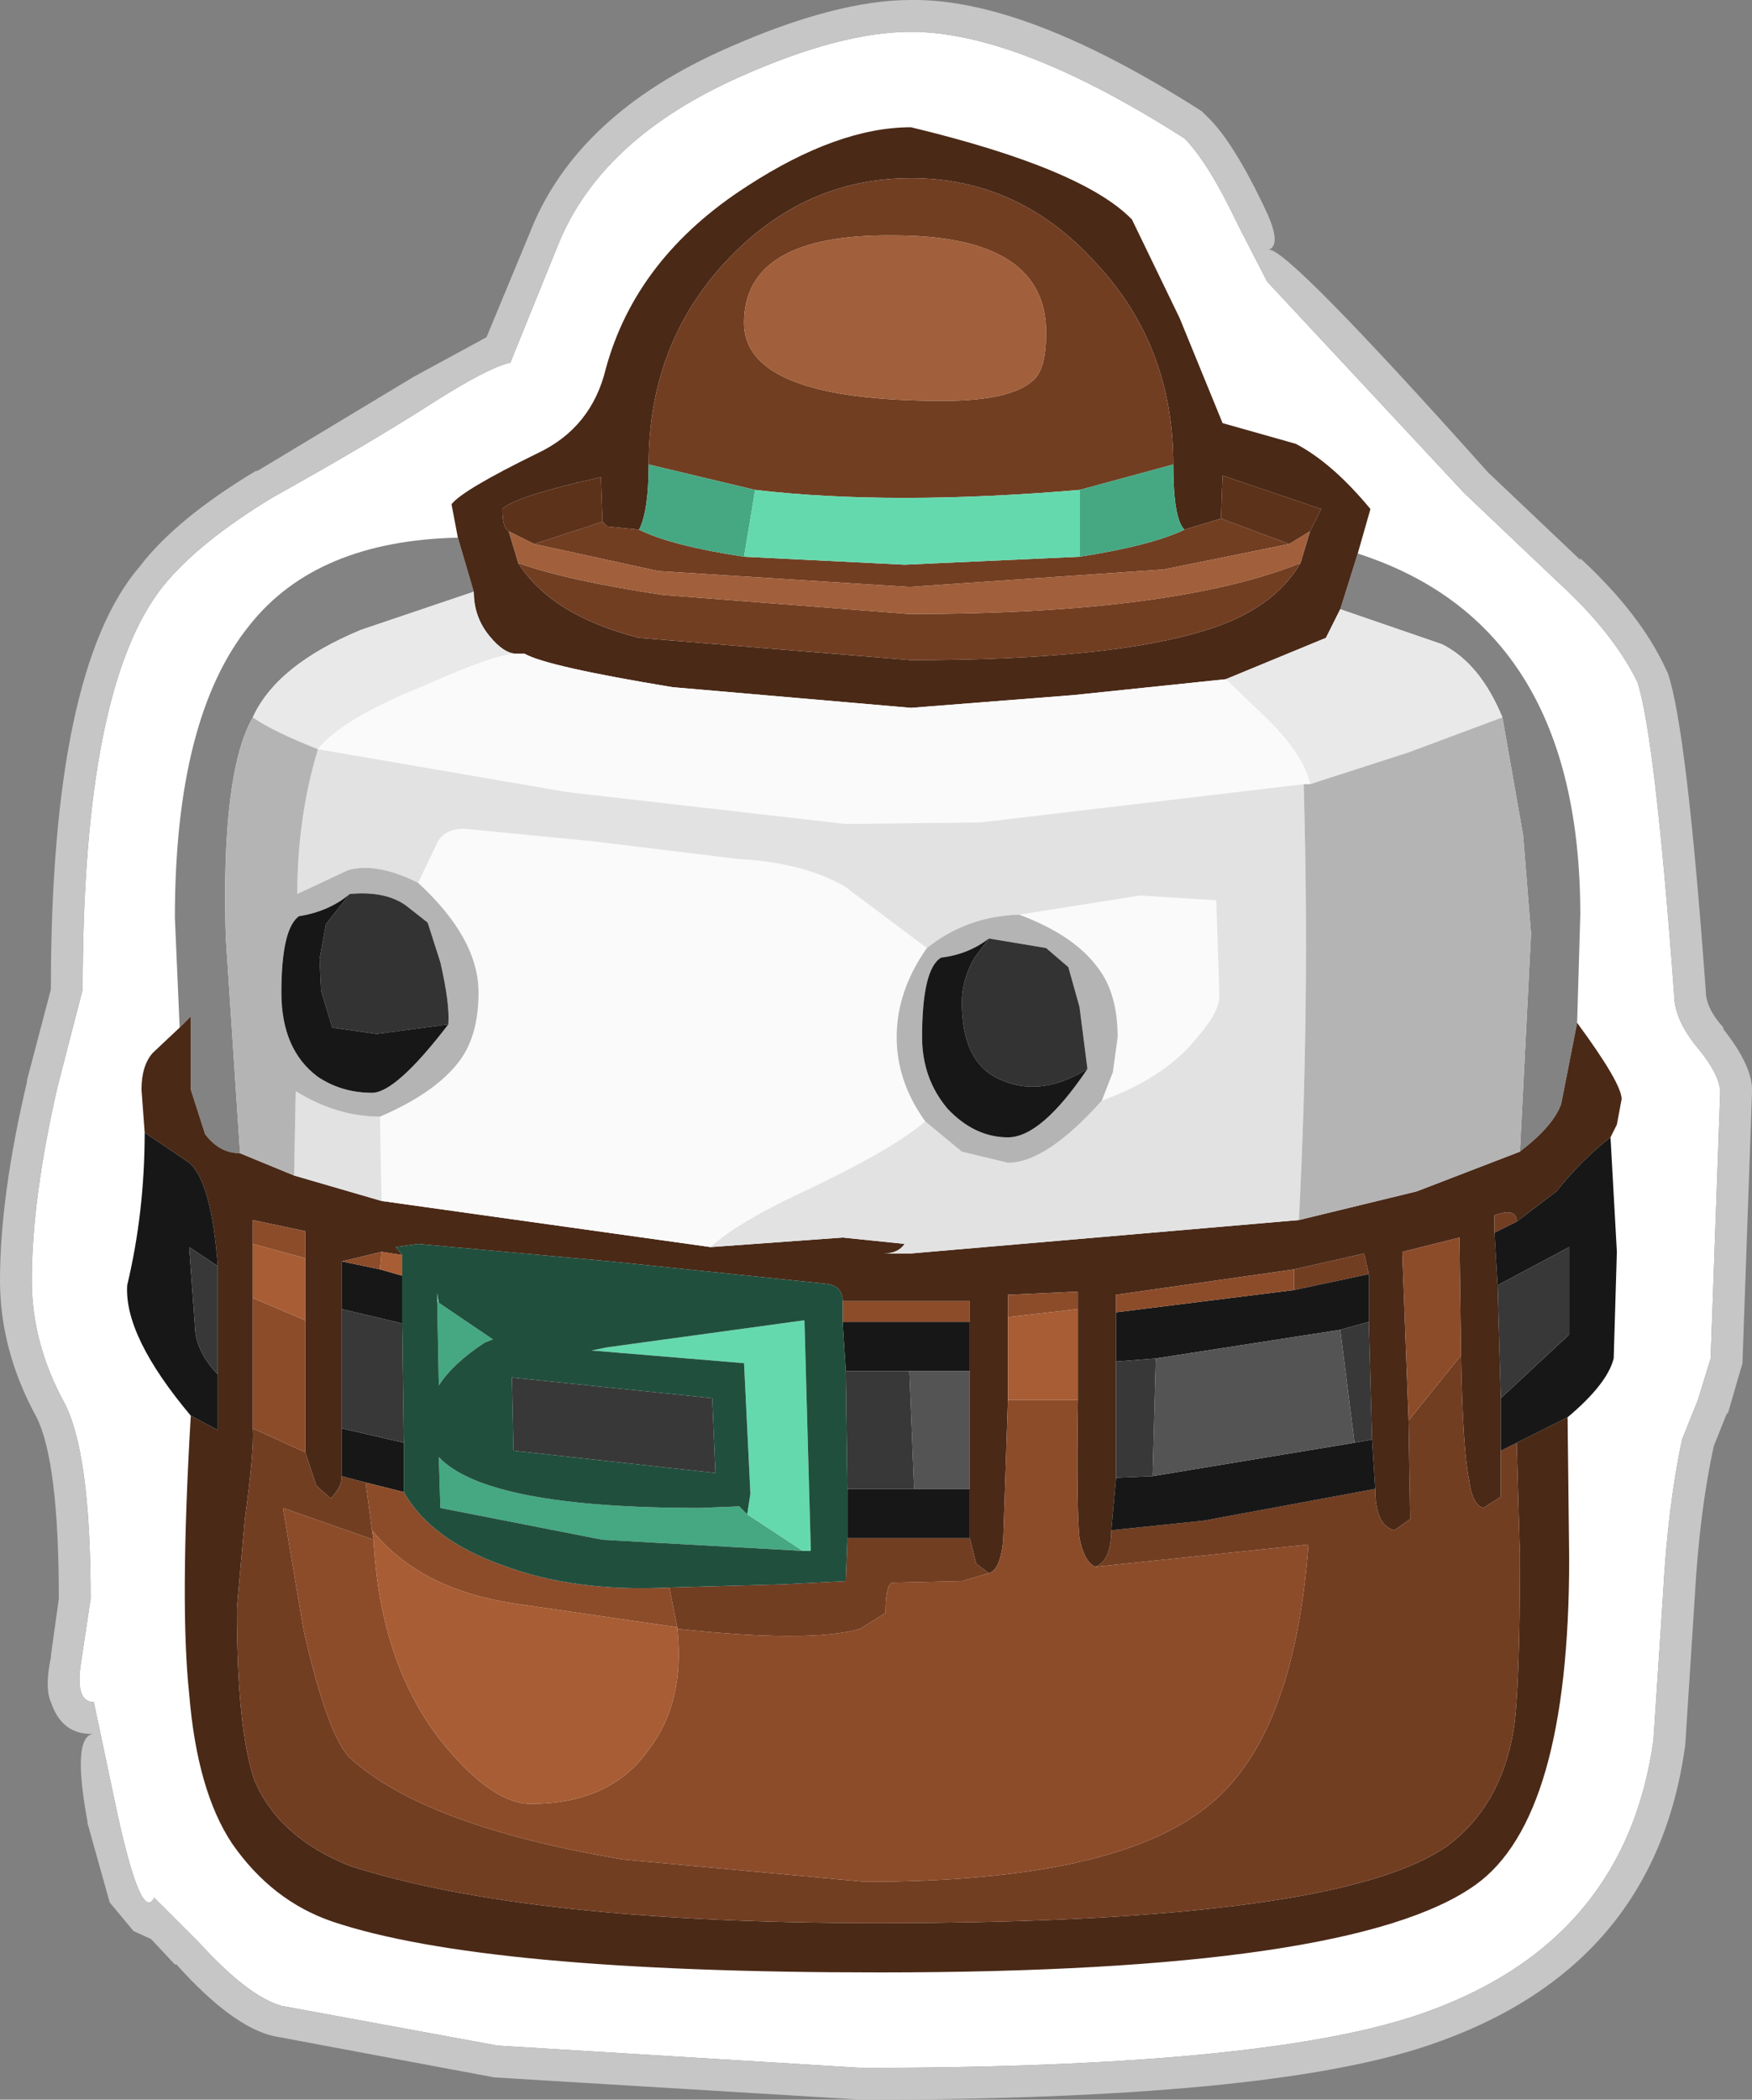 <?xml version="1.0" encoding="UTF-8" standalone="no"?>
<svg xmlns:ffdec="https://www.free-decompiler.com/flash" xmlns:xlink="http://www.w3.org/1999/xlink" ffdec:objectType="shape" height="66.0px" width="55.1px" xmlns="http://www.w3.org/2000/svg">
  <rect width="100%" height="100%" fill="#808080" stroke="none"/>
  <g transform="matrix(1.0, 0.0, 0.0, 1.0, 27.55, 33.15)">
    <path d="M12.3 -24.3 L18.5 -17.65 21.45 -14.85 Q23.2 -13.25 23.95 -11.7 24.5 -10.0 25.1 -1.9 25.1 -1.1 25.85 -0.2 26.55 0.65 26.55 1.2 L26.25 9.55 25.85 10.85 25.35 12.1 Q24.9 14.2 24.75 17.0 L24.45 21.55 Q23.55 28.0 17.0 30.2 12.05 31.85 -0.45 31.85 L-11.9 31.15 -18.7 29.9 Q-19.75 29.6 -21.3 27.9 L-22.7 26.5 Q-23.1 27.3 -23.85 23.9 L-24.6 20.35 Q-25.2 20.35 -25.0 19.1 L-24.7 17.1 Q-24.7 12.45 -25.55 10.9 -26.55 9.05 -26.55 7.1 -26.55 4.55 -25.75 1.05 L-24.95 -2.05 Q-24.95 -11.6 -22.4 -14.75 -21.3 -16.1 -19.0 -17.5 -15.95 -19.2 -14.0 -20.45 -12.2 -21.6 -11.5 -21.75 L-10.0 -25.45 Q-8.65 -28.8 -4.25 -30.75 -1.1 -32.15 1.1 -32.15 4.45 -32.15 9.7 -28.8 10.45 -28.05 11.4 -26.05 L12.3 -24.3" fill="#ffffff" fill-rule="evenodd" stroke="none"/>
    <path d="M12.3 -26.45 Q12.75 -25.45 12.35 -25.3 12.9 -25.4 19.25 -18.3 L22.15 -15.55 22.15 -15.6 Q24.05 -13.85 24.85 -12.1 L24.9 -12.0 Q25.5 -10.25 26.1 -1.95 L26.1 -1.9 Q26.15 -1.4 26.65 -0.85 L26.65 -0.8 Q27.6 0.4 27.55 1.2 L27.25 9.7 26.8 11.25 26.75 11.3 26.35 12.3 Q25.9 14.35 25.75 17.05 L25.45 21.7 Q24.5 28.75 17.35 31.15 12.3 32.85 -0.45 32.85 L-12.0 32.15 -18.95 30.85 Q-20.25 30.55 -22.0 28.6 L-22.05 28.6 -22.8 27.8 -23.35 27.55 -24.1 26.65 -24.8 24.15 -24.8 24.1 Q-25.3 21.4 -24.6 21.35 -25.6 21.4 -25.95 20.35 -26.15 19.9 -25.95 18.95 L-25.95 18.9 -25.7 17.1 Q-25.7 12.8 -26.4 11.4 -27.55 9.3 -27.55 7.1 -27.55 4.45 -26.7 0.85 L-26.7 0.8 -25.95 -2.05 Q-25.95 -12.1 -23.15 -15.35 -22.0 -16.85 -19.5 -18.35 L-19.45 -18.35 -14.55 -21.3 -12.25 -22.55 -10.9 -25.8 Q-9.45 -29.55 -4.65 -31.65 -1.25 -33.15 1.1 -33.15 4.7 -33.2 10.25 -29.65 L10.4 -29.5 Q11.25 -28.7 12.3 -26.45 M12.3 -24.3 L11.4 -26.05 Q10.45 -28.05 9.7 -28.8 4.45 -32.15 1.1 -32.15 -1.1 -32.15 -4.25 -30.75 -8.65 -28.8 -10.0 -25.45 L-11.5 -21.75 Q-12.2 -21.6 -14.0 -20.45 -15.95 -19.2 -19.0 -17.5 -21.3 -16.1 -22.4 -14.75 -24.95 -11.6 -24.95 -2.05 L-25.75 1.05 Q-26.55 4.55 -26.55 7.1 -26.55 9.05 -25.55 10.9 -24.7 12.45 -24.7 17.1 L-25.0 19.1 Q-25.2 20.35 -24.6 20.35 L-23.85 23.9 Q-23.1 27.3 -22.7 26.5 L-21.3 27.9 Q-19.75 29.6 -18.7 29.9 L-11.9 31.15 -0.45 31.85 Q12.05 31.85 17.0 30.2 23.55 28.0 24.45 21.55 L24.75 17.0 Q24.9 14.2 25.35 12.1 L25.85 10.85 26.25 9.55 26.55 1.2 Q26.55 0.65 25.85 -0.2 25.1 -1.1 25.1 -1.9 24.5 -10.0 23.95 -11.7 23.2 -13.25 21.45 -14.85 L18.5 -17.65 12.3 -24.3" fill="#c6c6c6" fill-rule="evenodd" stroke="none"/>
    <path d="M15.15 -15.75 Q22.15 -13.5 22.15 -4.4 L22.05 -1.0 21.55 1.55 Q21.3 2.25 20.25 3.05 L20.6 -3.8 20.35 -6.9 19.7 -10.6 Q19.0 -12.3 17.8 -12.9 L14.6 -14.0 15.15 -15.75 M-21.9 -0.85 L-22.05 -4.3 Q-22.05 -10.6 -19.7 -13.5 -17.6 -16.15 -13.15 -16.25 L-12.65 -14.55 -16.2 -13.35 Q-18.85 -12.25 -19.6 -10.6 -20.6 -8.85 -20.45 -3.7 L-20.0 3.1 Q-20.65 3.1 -21.1 2.5 L-21.55 1.1 -21.55 -1.2 -21.9 -0.85" fill="#838383" fill-rule="evenodd" stroke="none"/>
    <path d="M9.35 -18.55 Q9.35 -22.3 6.9 -24.9 4.5 -27.55 1.1 -27.55 -2.3 -27.55 -4.75 -24.9 -7.15 -22.3 -7.15 -18.55 -7.15 -17.1 -7.45 -16.5 L-8.45 -16.6 -8.6 -16.75 -8.65 -18.15 Q-11.35 -17.55 -11.75 -17.15 -11.75 -16.55 -11.55 -16.45 L-11.25 -15.45 Q-10.2 -13.8 -7.45 -13.1 L1.1 -12.4 Q7.4 -12.4 10.4 -13.35 12.5 -14.0 13.35 -15.45 L13.65 -16.45 14.0 -17.15 10.9 -18.2 10.85 -16.85 9.7 -16.5 Q9.35 -16.85 9.35 -18.55 M-13.15 -16.25 L-13.35 -17.3 Q-13.0 -17.75 -10.65 -18.9 -8.95 -19.7 -8.5 -21.55 -7.55 -25.05 -4.05 -27.3 -1.2 -29.15 1.1 -29.15 6.5 -27.85 8.05 -26.25 L9.55 -23.15 10.9 -19.85 13.2 -19.2 Q14.35 -18.6 15.55 -17.15 L15.15 -15.75 14.6 -14.0 14.15 -13.1 11.0 -11.8 6.2 -11.3 1.1 -10.9 -6.4 -11.55 Q-10.35 -12.2 -11.05 -12.6 L-11.3 -12.6 Q-11.7 -12.6 -12.15 -13.15 -12.65 -13.75 -12.65 -14.55 L-13.15 -16.25 M22.05 -1.0 Q23.45 0.9 23.45 1.4 L23.3 2.2 23.1 2.6 Q22.2 3.3 21.4 4.3 L20.15 5.25 Q20.15 4.8 19.45 5.05 L19.45 5.6 19.55 7.25 19.65 10.8 19.65 12.45 19.65 13.9 19.1 14.25 Q18.75 14.15 18.65 13.35 18.45 12.4 18.4 9.45 L18.35 5.75 16.55 6.2 16.75 11.5 16.8 14.6 16.3 14.95 Q15.7 14.8 15.7 13.65 L15.6 12.1 15.5 8.4 15.5 6.9 15.35 6.25 13.15 6.75 7.55 7.55 7.55 8.1 7.55 9.65 7.55 13.3 7.4 14.95 Q7.4 15.9 6.9 16.1 6.55 15.95 6.4 15.2 6.3 14.25 6.35 10.85 L6.35 8.0 6.35 7.45 4.15 7.55 4.15 8.25 4.15 10.85 4.0 15.3 Q3.9 16.2 3.55 16.3 L3.15 16.0 2.95 15.2 2.95 13.65 2.95 9.95 2.95 8.4 2.95 7.75 -1.05 7.75 Q-1.05 7.25 -1.6 7.2 L-8.35 6.5 -14.4 5.95 -15.1 6.05 -14.9 6.3 -15.55 6.2 -16.8 6.5 -16.8 8.0 -16.8 11.75 -16.8 13.25 Q-16.8 13.6 -17.15 13.95 L-17.6 13.55 -17.95 12.5 -17.95 8.35 -17.95 6.4 -17.95 5.55 -19.6 5.2 -19.6 5.95 -19.6 7.65 -19.6 11.75 Q-19.55 12.4 -19.85 14.6 L-20.1 17.4 Q-20.1 21.2 -19.55 22.8 -18.8 24.6 -16.55 25.5 -10.95 27.3 0.1 27.3 14.6 27.3 18.0 24.85 19.65 23.6 20.05 21.25 20.25 20.0 20.25 15.75 L20.15 12.2 21.75 11.4 21.8 15.85 Q21.8 24.0 18.85 26.1 15.0 28.85 0.1 28.85 -12.35 28.85 -17.1 27.25 -19.0 26.6 -20.25 24.8 -21.35 23.15 -21.6 20.1 -21.9 17.3 -21.55 11.35 L-20.7 11.8 -20.7 10.05 -20.7 6.65 Q-20.9 4.0 -21.6 3.4 L-23.0 2.45 -23.1 1.1 Q-23.1 0.35 -22.75 -0.05 L-21.9 -0.85 -21.55 -1.2 -21.55 1.1 -21.1 2.5 Q-20.65 3.1 -20.0 3.1 L-18.3 3.8 -15.55 4.6 -5.2 6.05 -1.05 5.75 0.9 5.95 Q0.7 6.25 0.25 6.25 L1.1 6.25 13.3 5.2 17.0 4.3 20.25 3.05 Q21.3 2.25 21.55 1.55 L22.05 -1.0" fill="#4a2917" fill-rule="evenodd" stroke="none"/>
    <path d="M-7.15 -18.55 Q-7.15 -22.3 -4.75 -24.9 -2.3 -27.55 1.1 -27.55 4.5 -27.55 6.9 -24.9 9.35 -22.3 9.35 -18.55 L6.4 -17.75 Q0.5 -17.25 -3.8 -17.75 L-7.15 -18.55 M9.7 -16.5 L10.85 -16.85 13.0 -16.05 9.05 -15.25 1.05 -14.7 -6.85 -15.2 -10.75 -16.05 -8.6 -16.75 -8.45 -16.6 -7.45 -16.5 Q-6.45 -16.0 -4.15 -15.65 L0.9 -15.4 6.4 -15.65 Q8.65 -16.0 9.7 -16.5 M13.35 -15.45 Q12.5 -14.0 10.4 -13.35 7.4 -12.4 1.1 -12.4 L-7.45 -13.1 Q-10.2 -13.8 -11.25 -15.45 -9.7 -14.9 -6.7 -14.45 L1.05 -13.85 Q9.35 -13.85 13.35 -15.45 M-4.15 -23.0 Q-4.15 -20.55 2.1 -20.55 4.25 -20.55 4.95 -21.2 5.35 -21.55 5.35 -22.7 5.35 -25.75 0.55 -25.75 -4.15 -25.8 -4.15 -23.0 M19.65 12.45 L20.15 12.2 20.25 15.75 Q20.25 20.0 20.05 21.25 19.65 23.6 18.0 24.85 14.6 27.3 0.1 27.3 -10.95 27.3 -16.55 25.5 -18.8 24.6 -19.55 22.8 -20.1 21.2 -20.1 17.4 L-19.85 14.6 Q-19.55 12.4 -19.6 11.75 L-17.95 12.5 -17.6 13.55 -17.15 13.95 Q-16.8 13.6 -16.8 13.25 L-16.05 13.45 -15.85 14.95 -15.8 15.25 -18.65 14.25 -18.0 18.1 Q-17.25 21.4 -16.55 22.1 -14.2 24.25 -7.95 25.3 L-0.35 26.0 Q7.45 26.0 10.4 23.65 13.15 21.5 13.6 15.4 L6.9 16.1 Q7.4 15.9 7.4 14.95 L10.3 14.65 15.7 13.65 Q15.7 14.8 16.3 14.95 L16.8 14.6 16.75 11.5 18.4 9.45 Q18.45 12.4 18.65 13.35 18.75 14.15 19.1 14.25 L19.65 13.9 19.65 12.45 M19.45 5.6 L19.45 5.05 Q20.15 4.8 20.15 5.25 L19.45 5.6 M13.15 7.4 L13.15 6.75 15.35 6.25 15.5 6.9 13.15 7.4 M3.55 16.3 L2.7 16.55 0.5 16.6 Q0.3 16.7 0.3 17.55 L-0.5 18.05 Q-2.05 18.5 -6.25 18.05 L-6.25 18.0 -6.5 16.75 -2.9 16.65 -0.95 16.55 -0.9 15.2 2.95 15.2 3.15 16.0 3.55 16.3" fill="#723e22" fill-rule="evenodd" stroke="none"/>
    <path d="M-7.15 -18.55 L-3.8 -17.75 -4.15 -15.65 Q-6.45 -16.0 -7.45 -16.5 -7.15 -17.1 -7.15 -18.55 M6.4 -17.75 L9.35 -18.55 Q9.35 -16.85 9.7 -16.5 8.65 -16.0 6.4 -15.65 L6.4 -17.75 M-4.05 14.45 L-2.3 15.6 -8.6 15.25 -13.7 14.25 -13.75 12.65 Q-12.25 14.25 -5.55 14.25 L-4.3 14.2 -4.05 14.45 M-13.75 7.8 L-12.05 8.95 -12.3 9.05 Q-13.3 9.7 -13.75 10.4 L-13.8 7.75 -13.75 7.8" fill="#45a883" fill-rule="evenodd" stroke="none"/>
    <path d="M10.85 -16.85 L10.9 -18.2 14.0 -17.15 13.65 -16.45 13.0 -16.05 10.85 -16.85 M-11.55 -16.45 Q-11.75 -16.55 -11.75 -17.15 -11.35 -17.55 -8.65 -18.15 L-8.6 -16.75 -10.75 -16.05 -11.55 -16.45" fill="#5d321a" fill-rule="evenodd" stroke="none"/>
    <path d="M-3.8 -17.75 Q0.5 -17.25 6.4 -17.75 L6.4 -15.65 0.9 -15.4 -4.15 -15.65 -3.8 -17.75 M-4.05 14.45 L-3.95 13.8 -4.15 9.7 -8.95 9.3 -8.45 9.2 -2.25 8.35 -2.05 15.6 -2.3 15.6 -4.05 14.45 M-13.75 7.8 L-13.8 7.75 -13.8 7.5 -13.75 7.8" fill="#65d9ae" fill-rule="evenodd" stroke="none"/>
    <path d="M-12.65 -14.55 Q-12.65 -13.75 -12.15 -13.15 -11.7 -12.6 -11.3 -12.6 -11.95 -12.6 -14.2 -11.6 -16.8 -10.55 -17.55 -9.6 -18.95 -10.15 -19.6 -10.6 -18.85 -12.25 -16.2 -13.35 L-12.65 -14.55 M11.0 -11.8 L14.15 -13.1 14.6 -14.0 17.8 -12.9 Q19.0 -12.3 19.7 -10.6 L16.75 -9.5 13.65 -8.5 Q13.45 -9.45 12.2 -10.65 L11.0 -11.8" fill="#e9e9e9" fill-rule="evenodd" stroke="none"/>
    <path d="M-11.3 -12.6 L-11.05 -12.6 Q-10.35 -12.2 -6.4 -11.55 L1.1 -10.9 6.2 -11.3 11.0 -11.8 12.2 -10.65 Q13.45 -9.45 13.65 -8.5 L13.45 -8.5 3.3 -7.3 -0.95 -7.25 -9.7 -8.25 -17.55 -9.6 Q-16.8 -10.55 -14.2 -11.6 -11.95 -12.6 -11.3 -12.6 M4.5 -4.4 L8.3 -5.0 10.7 -4.85 10.8 -1.85 Q10.8 -1.35 10.15 -0.6 9.15 0.7 7.1 1.45 L7.45 0.55 7.6 -0.55 Q7.6 -1.9 7.0 -2.7 6.25 -3.75 4.5 -4.4 M1.55 2.1 Q0.55 2.95 -1.95 4.15 -4.35 5.25 -5.2 6.05 L-15.55 4.6 -15.6 1.95 Q-13.85 1.2 -13.1 0.2 -12.5 -0.6 -12.5 -1.95 -12.5 -3.65 -14.4 -5.4 L-13.85 -6.55 Q-13.65 -7.1 -12.95 -7.1 L-8.85 -6.7 -4.35 -6.15 Q-2.35 -6.05 -1.0 -5.3 L1.6 -3.35 Q0.65 -2.0 0.65 -0.55 0.65 0.85 1.55 2.1" fill="#fafafa" fill-rule="evenodd" stroke="none"/>
    <path d="M13.65 -16.45 L13.35 -15.45 Q9.35 -13.85 1.05 -13.85 L-6.7 -14.45 Q-9.7 -14.9 -11.25 -15.45 L-11.55 -16.45 -10.75 -16.05 -6.85 -15.2 1.05 -14.7 9.05 -15.25 13.0 -16.05 13.65 -16.45 M-4.15 -23.0 Q-4.15 -25.8 0.55 -25.75 5.35 -25.75 5.35 -22.7 5.35 -21.55 4.95 -21.2 4.25 -20.55 2.1 -20.55 -4.15 -20.55 -4.15 -23.0" fill="#a15f3b" fill-rule="evenodd" stroke="none"/>
    <path d="M4.5 -4.4 Q2.85 -4.35 1.6 -3.35 L-1.0 -5.3 Q-2.35 -6.05 -4.35 -6.15 L-8.85 -6.7 -12.95 -7.1 Q-13.65 -7.1 -13.85 -6.55 L-14.4 -5.4 Q-15.7 -6.05 -16.6 -5.8 L-18.2 -5.05 Q-18.2 -7.45 -17.55 -9.6 L-9.7 -8.25 -0.95 -7.25 3.3 -7.3 13.45 -8.5 Q13.65 -1.6 13.3 5.2 L1.1 6.25 0.25 6.25 Q0.7 6.25 0.9 5.95 L-1.05 5.75 -5.2 6.05 Q-4.35 5.25 -1.95 4.15 0.55 2.95 1.55 2.1 L2.7 3.05 4.15 3.4 Q5.35 3.4 7.1 1.45 9.15 0.7 10.15 -0.6 10.8 -1.35 10.8 -1.85 L10.7 -4.85 8.3 -5.0 4.5 -4.4 M-15.6 1.95 L-15.55 4.6 -18.3 3.8 -18.25 1.15 Q-16.95 1.95 -15.6 1.95" fill="#e2e2e2" fill-rule="evenodd" stroke="none"/>
    <path d="M1.6 -3.35 Q2.85 -4.35 4.5 -4.4 6.25 -3.75 7.0 -2.7 7.6 -1.9 7.6 -0.55 L7.45 0.55 7.1 1.45 Q5.35 3.4 4.15 3.4 L2.7 3.05 1.55 2.1 Q0.65 0.85 0.65 -0.55 0.65 -2.0 1.6 -3.35 M13.3 5.2 Q13.65 -1.6 13.45 -8.5 L13.65 -8.5 16.75 -9.5 19.7 -10.6 20.35 -6.9 20.6 -3.8 20.25 3.05 17.0 4.3 13.3 5.2 M-17.55 -9.6 Q-18.2 -7.45 -18.2 -5.05 L-16.6 -5.8 Q-15.7 -6.05 -14.4 -5.4 -12.5 -3.65 -12.5 -1.95 -12.5 -0.6 -13.1 0.2 -13.85 1.2 -15.6 1.95 -16.95 1.95 -18.25 1.15 L-18.3 3.8 -20.0 3.1 -20.45 -3.7 Q-20.6 -8.85 -19.6 -10.6 -18.95 -10.15 -17.55 -9.6 M3.55 -3.65 Q2.9 -3.15 2.05 -3.05 1.45 -2.7 1.45 -0.55 1.45 0.75 2.25 1.7 3.1 2.6 4.15 2.6 5.2 2.6 6.65 0.45 L6.4 -1.5 6.05 -2.75 5.35 -3.35 3.55 -3.65 M-16.55 -5.05 Q-17.2 -4.5 -18.15 -4.35 -18.7 -3.95 -18.7 -1.95 -18.7 -0.15 -17.55 0.7 -16.8 1.2 -15.85 1.2 -15.1 1.2 -13.45 -0.95 -13.4 -1.6 -13.7 -2.9 L-14.1 -4.15 -14.8 -4.7 Q-15.45 -5.15 -16.55 -5.05" fill="#b4b4b4" fill-rule="evenodd" stroke="none"/>
    <path d="M6.65 0.45 Q5.2 1.35 3.95 0.8 2.7 0.3 2.7 -1.65 2.7 -2.35 3.1 -3.05 L3.55 -3.65 5.35 -3.35 6.05 -2.75 6.4 -1.5 6.65 0.45 M-13.45 -0.95 L-15.7 -0.65 -17.1 -0.85 -17.45 -2.0 -17.5 -3.0 -17.3 -4.1 -16.55 -5.05 Q-15.45 -5.15 -14.8 -4.7 L-14.1 -4.15 -13.7 -2.9 Q-13.4 -1.6 -13.45 -0.95" fill="#333333" fill-rule="evenodd" stroke="none"/>
    <path d="M23.1 2.6 L23.3 6.2 23.2 9.55 Q23.0 10.35 21.75 11.4 L20.15 12.2 19.65 12.45 19.65 10.8 21.8 8.8 21.8 6.05 19.55 7.25 19.45 5.6 20.15 5.25 21.4 4.3 Q22.2 3.3 23.1 2.6 M-21.55 11.35 Q-23.65 8.85 -23.55 7.25 -23.0 4.95 -23.0 2.45 L-21.6 3.4 Q-20.9 4.0 -20.7 6.65 L-21.6 6.05 -21.4 8.8 Q-21.25 9.5 -20.7 10.05 L-20.7 11.8 -21.55 11.35 M6.65 0.45 Q5.2 2.6 4.15 2.6 3.1 2.6 2.25 1.7 1.45 0.75 1.45 -0.55 1.45 -2.7 2.05 -3.05 2.9 -3.15 3.55 -3.65 L3.1 -3.05 Q2.7 -2.35 2.7 -1.65 2.7 0.3 3.95 0.8 5.2 1.35 6.65 0.45 M15.05 12.2 L15.6 12.1 15.7 13.65 10.3 14.65 7.4 14.95 7.55 13.3 8.7 13.25 15.05 12.2 M15.5 8.4 L14.6 8.65 8.8 9.55 7.55 9.65 7.55 8.1 13.15 7.4 15.5 6.9 15.5 8.4 M-16.05 13.45 L-16.8 13.25 -16.8 11.75 -14.85 12.2 -14.85 13.75 -16.05 13.45 M2.95 9.95 L1.05 9.95 -0.95 9.95 -1.05 8.4 2.95 8.4 2.95 9.95 M1.2 13.65 L2.95 13.65 2.95 15.2 -0.9 15.2 -0.9 13.65 1.2 13.65 M-13.45 -0.95 Q-15.1 1.2 -15.85 1.2 -16.8 1.2 -17.55 0.7 -18.7 -0.15 -18.7 -1.95 -18.7 -3.95 -18.15 -4.35 -17.2 -4.5 -16.55 -5.05 L-17.3 -4.1 -17.5 -3.0 -17.45 -2.0 -17.1 -0.85 -15.7 -0.65 -13.45 -0.95 M-15.6 6.75 L-14.9 6.95 -14.9 8.45 -16.8 8.0 -16.8 6.5 -15.6 6.75" fill="#171717" fill-rule="evenodd" stroke="none"/>
    <path d="M19.55 7.25 L21.8 6.05 21.8 8.8 19.65 10.8 19.55 7.25 M15.05 12.2 L14.6 8.65 15.5 8.4 15.6 12.1 15.05 12.2 M8.8 9.55 L8.7 13.25 7.55 13.3 7.55 9.65 8.8 9.55 M1.05 9.95 L1.2 13.65 -0.9 13.65 -0.95 9.95 1.05 9.95 M-16.8 11.75 L-16.8 8.0 -14.9 8.45 -14.85 12.2 -16.8 11.75 M-11.45 10.15 L-5.15 10.8 -5.05 13.15 -11.4 12.45 -11.45 10.15 M-20.7 6.65 L-20.7 10.05 Q-21.25 9.5 -21.4 8.8 L-21.6 6.05 -20.7 6.65" fill="#383838" fill-rule="evenodd" stroke="none"/>
    <path d="M13.15 6.75 L13.15 7.4 7.55 8.1 7.55 7.55 13.15 6.75 M18.4 9.45 L16.75 11.5 16.55 6.2 18.35 5.75 18.4 9.45 M6.9 16.1 L13.6 15.4 Q13.15 21.5 10.4 23.65 7.45 26.0 -0.35 26.0 L-7.95 25.3 Q-14.2 24.25 -16.55 22.1 -17.25 21.4 -18.0 18.1 L-18.65 14.25 -15.8 15.25 Q-15.6 19.1 -13.7 21.55 -12.1 23.55 -10.85 23.55 -8.35 23.55 -7.15 21.85 -6.0 20.35 -6.25 18.05 -2.05 18.5 -0.5 18.05 L0.3 17.55 Q0.3 16.7 0.5 16.6 L2.7 16.55 3.55 16.3 Q3.9 16.2 4.0 15.3 L4.15 10.85 6.35 10.85 Q6.3 14.25 6.4 15.2 6.55 15.95 6.9 16.1 M-15.85 14.95 L-16.05 13.45 -14.85 13.75 Q-14.0 15.25 -11.75 16.05 -9.5 16.9 -6.5 16.75 L-6.25 18.0 -11.4 17.25 Q-14.35 16.8 -15.85 14.95 M-17.95 12.5 L-19.6 11.75 -19.6 7.65 -17.95 8.35 -17.95 12.5 M2.95 8.4 L-1.05 8.4 -1.05 7.75 2.95 7.75 2.95 8.4 M4.15 8.25 L4.15 7.55 6.35 7.45 6.35 8.0 4.15 8.25 M-19.6 5.95 L-19.6 5.2 -17.95 5.55 -17.95 6.4 -19.6 5.95 M-15.55 6.2 L-15.6 6.75 -16.8 6.5 -15.55 6.2" fill="#8c4c2a" fill-rule="evenodd" stroke="none"/>
    <path d="M14.6 8.65 L15.05 12.2 8.7 13.25 8.8 9.55 14.6 8.65 M1.05 9.95 L2.95 9.95 2.95 13.65 1.2 13.65 1.05 9.95" fill="#545454" fill-rule="evenodd" stroke="none"/>
    <path d="M-15.8 15.25 L-15.85 14.95 Q-14.35 16.8 -11.4 17.25 L-6.25 18.0 -6.25 18.05 Q-6.0 20.35 -7.15 21.85 -8.35 23.55 -10.85 23.55 -12.1 23.55 -13.7 21.55 -15.6 19.1 -15.8 15.25 M4.15 8.25 L6.35 8.0 6.35 10.85 4.15 10.85 4.15 8.25 M-17.95 6.4 L-17.95 8.35 -19.6 7.65 -19.6 5.95 -17.95 6.4 M-15.6 6.75 L-15.55 6.2 -14.9 6.3 -14.9 6.95 -15.6 6.75" fill="#a85d34" fill-rule="evenodd" stroke="none"/>
    <path d="M-1.05 8.4 L-0.95 9.95 -0.9 13.65 -0.9 15.2 -0.95 16.55 -2.9 16.65 -6.5 16.75 Q-9.5 16.9 -11.75 16.05 -14.0 15.25 -14.85 13.75 L-14.85 12.2 -14.9 8.45 -14.9 6.95 -14.9 6.3 -15.1 6.05 -14.4 5.95 -8.35 6.5 -1.6 7.2 Q-1.05 7.25 -1.05 7.75 L-1.05 8.4 M-2.3 15.6 L-2.05 15.6 -2.25 8.35 -8.45 9.2 -8.95 9.3 -4.15 9.7 -3.95 13.8 -4.05 14.45 -4.3 14.2 -5.55 14.25 Q-12.25 14.25 -13.75 12.65 L-13.7 14.25 -8.6 15.25 -2.3 15.6 M-13.8 7.75 L-13.75 10.4 Q-13.3 9.7 -12.3 9.05 L-12.05 8.95 -13.75 7.8 -13.8 7.5 -13.8 7.75 M-11.45 10.15 L-11.4 12.45 -5.05 13.15 -5.15 10.8 -11.45 10.15" fill="#214f3e" fill-rule="evenodd" stroke="none"/>
  </g>
</svg>
